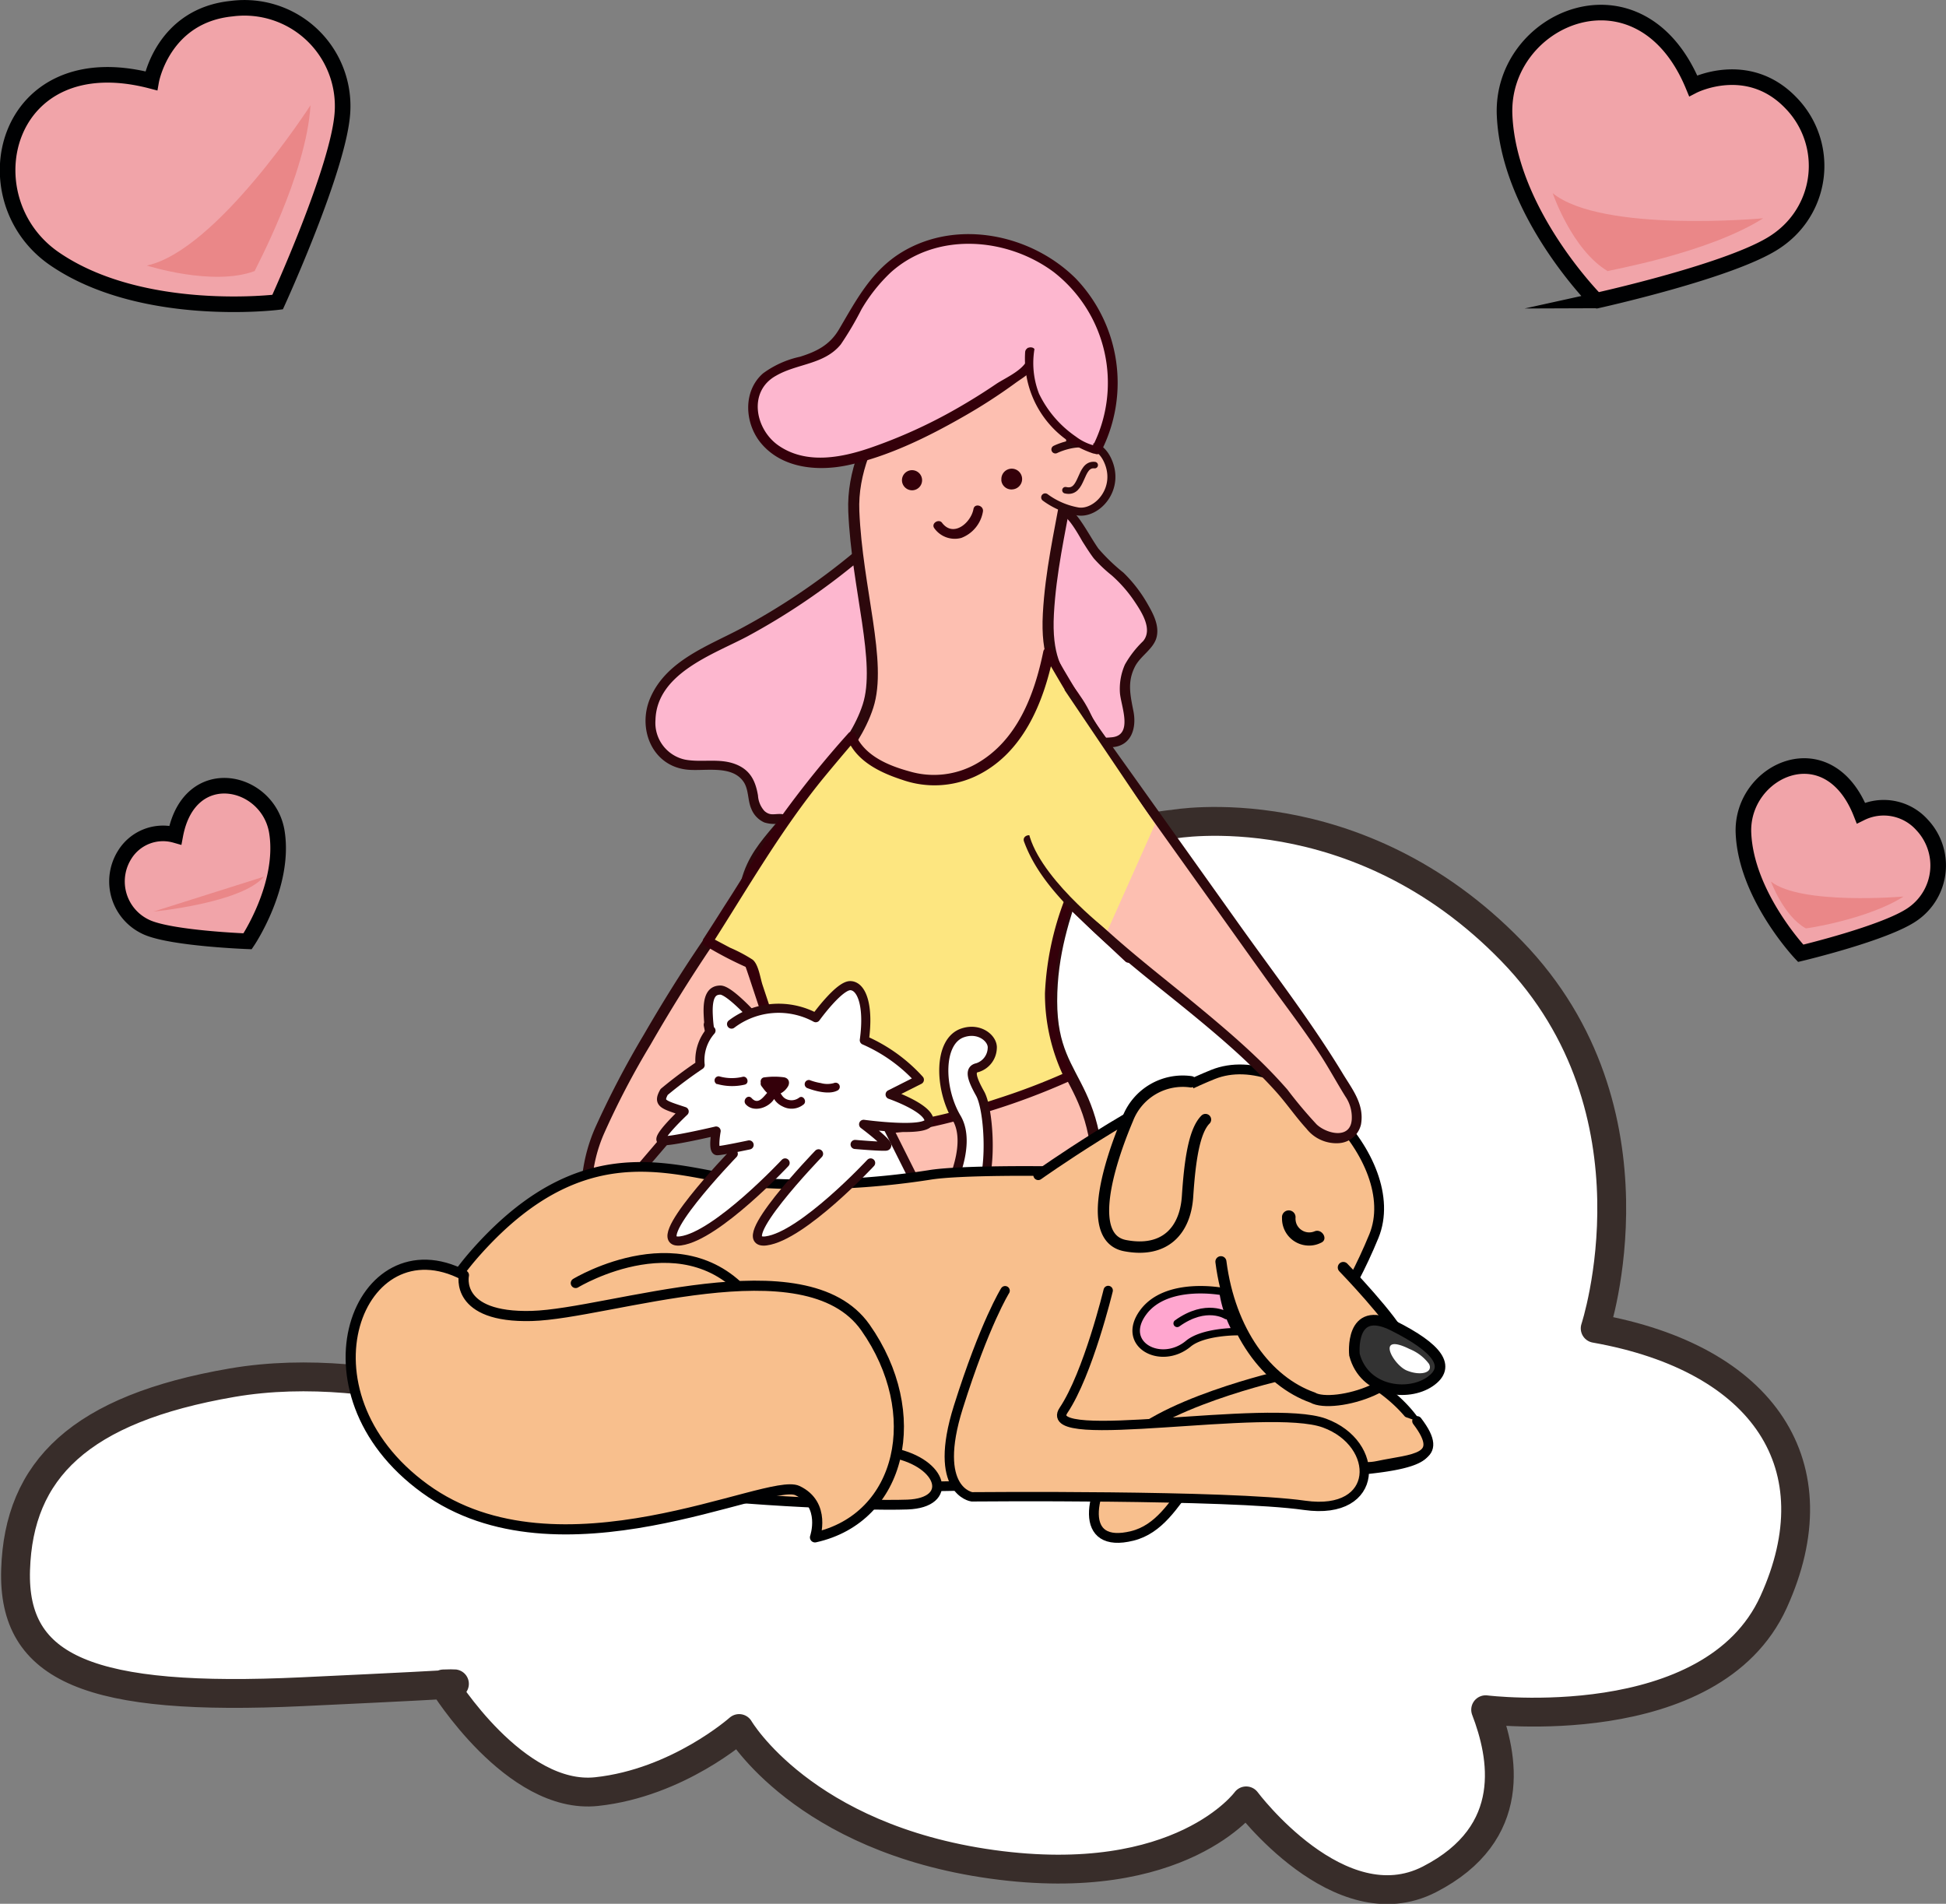 <svg xmlns="http://www.w3.org/2000/svg" viewBox="0 0 249.62 244.2"><rect x="0" y="0" width="249.62" height="244.2" fill="#808080" stroke="none"/><g id="Layer_2" data-name="Layer 2"><g id="Layer_1-2" data-name="Layer 1"><path d="M204.62,170.39s9.2-27.86-10.7-48.38-43.4-16.29-43.4-16.29-39,2.86-41.66,50.37c0,0-19.53-1.87-28.36,9.7s-10.44,17.29-10.44,17.29-20.77-9.08-40.3-5.72S2.4,188.55,2,201.36,11.61,218.27,38.72,217s18.16-1,18.16-1,9.2,14.93,19.65,13.81,18.28-8.09,18.28-8.09,8.2,14.06,32.46,17.42S159.85,231,159.85,231s11.94,16,23.5,10.07,9.46-15.92,7.22-21.76c0,0,29,3.6,36.93-13.81S226.38,174.25,204.62,170.39Z" fill="#fff" stroke="#382d2a" stroke-linecap="round" stroke-linejoin="round" stroke-width="3.7"/><path d="M19.4,10.37S20.88,2,29.72,1.11A12.6,12.6,0,0,1,43.93,14.38c-.42,7.1-8.32,24.37-8.32,24.37S18.24,40.91,7,33.2.45,5.43,19.4,10.37Z" fill="#f1a4a9" stroke="#000102" stroke-miterlimit="10" stroke-width="2"/><path d="M39.83,13.5s-12,18.65-21,20.56c0,0,8.45,2.71,13.83.71C32.66,34.66,39.3,22.43,39.83,13.5Z" fill="#ea8788"/><path d="M217.19,11s7-3.61,12.57,2.23a11.58,11.58,0,0,1-.26,16.37A12.19,12.19,0,0,1,227.76,31c-5.53,3.72-23,7.57-23,7.57S193.55,27.33,193,14.79,210.4-5.45,217.19,11Z" fill="#f1a4a9" stroke="#000102" stroke-miterlimit="10" stroke-width="2"/><path d="M226.17,28s-20.69,1.91-27-3.22c0,0,2.47,7.27,7.06,10C206.23,34.68,219,32.54,226.17,28Z" fill="#ea8788"/><path d="M238.71,104.29a6.6,6.6,0,0,1,7.84,1.52,7.59,7.59,0,0,1-1.24,11.47c-3.49,2.42-14.33,5-14.33,5s-7-7.39-7.34-15.42S234.47,93.59,238.71,104.29Z" fill="#f1a4a9" stroke="#000102" stroke-miterlimit="10" stroke-width="2"/><path d="M244.17,115s-13.16,1.13-17-1.92c0,0,1.61,4.41,4.46,6C231.63,119.14,239.7,117.89,244.17,115Z" fill="#ea8788"/><path d="M22.49,107.12A5.78,5.78,0,0,0,16,109.63a6.43,6.43,0,0,0,2,8.87,6.78,6.78,0,0,0,.84.45c3.23,1.43,12.92,1.79,12.92,1.79s4.84-7.17,3.76-14S24.28,97.62,22.49,107.12Z" fill="#f1a4a9" stroke="#000102" stroke-miterlimit="10" stroke-width="2"/><path d="M19.69,116.93s11.3-1.08,14.17-4.48Z" fill="#ea8788"/><path d="M135.46,66c1.65-2.57,4,4.49,6.4,6.37a17.74,17.74,0,0,1,5.58,7,3.32,3.32,0,0,1,.23,2.53,5.75,5.75,0,0,1-1.29,1.49,7.06,7.06,0,0,0-2,5.92,21.62,21.62,0,0,1,.57,3.39,2.41,2.41,0,0,1-1.88,2.51s-5.63.64-8-2.16S127.89,77.76,135.46,66Z" fill="#fdb7cf"/><path d="M136,66.3c.64-.9,2.55,2.65,2.84,3.14.47.74.94,1.49,1.46,2.18a18.25,18.25,0,0,0,2.3,2.18,17.4,17.4,0,0,1,2.89,3.29c.92,1.37,2.42,3.62,1.14,5.15a13.06,13.06,0,0,0-2.33,3,7.7,7.7,0,0,0-.64,3.67c.15,1.73,1.76,5.47-1.13,5.67a11.19,11.19,0,0,1-5.39-.8c-3-1.41-4.06-5.91-4.65-8.86A25.61,25.61,0,0,1,136,66.3c.45-.7-.67-1.32-1.09-.65a26.77,26.77,0,0,0-3.7,19c.64,3.61,1.92,8.79,5.66,10.4a12.44,12.44,0,0,0,5.85.79c2.43-.2,3.09-2.48,2.67-4.61s-.79-3.76.18-5.69c.71-1.44,2.47-2.31,2.81-3.89s-.57-3.12-1.28-4.36a18,18,0,0,0-3-3.84,24,24,0,0,1-3.21-3.09c-.76-1.09-1.4-2.28-2.15-3.37-.89-1.34-2.49-3.24-3.85-1.29C134.44,66.36,135.53,67,136,66.3Z" fill="#2d080c"/><path d="M109.8,71.47A84.76,84.76,0,0,1,93.71,82a37.55,37.55,0,0,0-6.32,3.59,9.79,9.79,0,0,0-3.93,5.94,5.72,5.72,0,0,0,2.91,6.12c1.58.72,3.44.47,5.17.52s3.73.54,4.52,2.1c.62,1.19.37,2.73,1.11,3.82a2.56,2.56,0,0,0,2.92.94s7.66,2.18,12.18-2.23S109.8,71.47,109.8,71.47Z" fill="#fdb7cf"/><path d="M109.36,71A86.68,86.68,0,0,1,95,80.64c-4.25,2.25-9.54,4.11-11.59,8.89-1.66,3.86.17,8.64,4.62,9.18,2.22.28,5.81-.67,7.34,1.56.69,1,.52,2.38,1,3.47a3.19,3.19,0,0,0,1.68,1.76,4.24,4.24,0,0,0,2,.12,3.82,3.82,0,0,1,1,.23,17.56,17.56,0,0,0,4.4.29c2.87-.15,6.8-1.21,8.16-4.06,1-2.08,1-4.65.89-6.91a77.34,77.34,0,0,0-1-9.48c-.77-4.83-1.76-9.66-3-14.39-.2-.79-1.41-.45-1.22.35.89,3.41,1.64,6.88,2.28,10.35,1,5.45,2.2,11.34,1.56,16.89a5.69,5.69,0,0,1-4,5.25c-2.75,1.09-5.69.86-8.53.34a2.32,2.32,0,0,0-.59-.07c-.77,0-1.24.22-1.93-.37a3.24,3.24,0,0,1-.84-2c-.32-1.89-1-3.27-2.84-4-2.13-.84-4.38-.19-6.55-.61a4.82,4.82,0,0,1-3.76-5.08c.17-6,7.46-8.42,11.79-10.72a86.86,86.86,0,0,0,14.37-9.74C110.87,71.42,110,70.53,109.36,71Z" fill="#2d080c"/><path d="M97.37,109.91c-.94,3-2.87,5.59-4.67,8.17a192.75,192.75,0,0,0-14,23.13c-1.76,3.42-3.46,7.06-3.44,10.92a2.56,2.56,0,0,0,.64,2c1.12,1,2.8-.25,3.76-1.39,1.8-2.15,19.85-23.13,21.63-25.26" fill="#fdbfb1"/><path d="M96.75,109.76c-1.38,4.18-4.42,7.67-6.87,11.29-2.57,3.79-5,7.7-7.29,11.66a118.33,118.33,0,0,0-6.23,11.92,21.23,21.23,0,0,0-1.65,6c-.15,1.39-.32,3.45,1.13,4.26,2,1.09,3.81-1.16,5-2.5s2.12-2.5,3.19-3.74L94,137c2.6-3,5.19-6,7.76-9.06.52-.62-.37-1.51-.89-.89-5.07,6-10.26,12-15.37,18l-6.16,7.21a7,7,0,0,1-1.31,1.24c-.61.39-1.18.62-1.68,0a2.57,2.57,0,0,1-.39-2,18.81,18.81,0,0,1,1.48-6,103.59,103.59,0,0,1,6-11.49q3.6-6.27,7.63-12.28c2.53-3.72,5.57-7.28,7-11.59C98.24,109.36,97,109,96.75,109.76Z" fill="#2d080c"/><path d="M118.24,46.86s-9.14,8.74-8.72,18.72,3.65,19.34,1.82,25-7.31,10.8-11.59,15.88c-3.23,3.84-6.5,7.53-2.64,19.14s.62,10.58.62,19.74.61,20.16,9.34,25,30.67,13.64,33.32-9.56-5.49-20.16-5.49-32.37,6.7-19.14,5.88-30.14-6.89-8.74-6.3-19.54,4.67-20.16,2.22-26.67S127.57,41.76,118.24,46.86Z" fill="#fdbfb1" stroke="#2d080c" stroke-miterlimit="10" stroke-width="1.42"/><path d="M109.24,94.55c.82,2.06,2.87,3.37,4.92,4.21a14.48,14.48,0,0,0,6.67,1.31,13.34,13.34,0,0,0,9.52-5.74,27.44,27.44,0,0,0,4.37-10.77s11.2,19.78,16.66,26.32l-6.5,13-7.64-7.23a46.4,46.4,0,0,0-2.43,10.92c-.44,5.62,2.43,11.54,2.43,11.54s-24.6,11.25-34.58,4.86L96.31,123.7l-5.46-2.87s8-12.61,9.83-15.48S109.24,94.55,109.24,94.55Z" fill="#fde680"/><path d="M108.74,94.87c1.21,2.83,4.23,4.26,7,5.16a12.49,12.49,0,0,0,9.27-.4c6.16-2.82,8.88-9.49,10.14-15.73l-1.17.15c4,6.91,8.16,13.75,12.63,20.36,1.35,2,2.79,4,4.33,5.89,0-.25-.08-.52-.1-.77-2.18,4.36-4.35,8.7-6.5,13.06l1-.13c-2.57-2.43-5.14-4.85-7.74-7.28a.65.65,0,0,0-1.06.27,38.16,38.16,0,0,0-2.5,11.94,24.69,24.69,0,0,0,2.55,11c.07-.29.15-.56.22-.86a84.23,84.23,0,0,1-8.72,3.34c-5.51,1.83-11.37,3.39-17.2,3.37a21,21,0,0,1-4.11-.37,14.8,14.8,0,0,1-1.7-.47c-.57-.2-1.11-.6-1.68-.75-.25-.07-.37-.19-.2.08a.17.17,0,0,1,0-.1,2.69,2.69,0,0,1-.17-.57c-.25-.72-.47-1.46-.72-2.18l-4.49-13.52c-.3-.89-.52-2.68-1.29-3.27a19.46,19.46,0,0,0-2.89-1.53l-2.52-1.34c.07.3.15.57.22.86,4.62-7.23,8.92-14.73,14.36-21.37q2-2.42,4-4.75c.52-.62-.37-1.51-.89-.89a128.63,128.63,0,0,0-8.33,10.29c-2.64,3.84-5,7.92-7.56,11.86-.89,1.41-1.78,2.8-2.69,4.21a.64.64,0,0,0,.22.87A47.6,47.6,0,0,0,95.59,124c.57.22,0,0,0-.17a3.73,3.73,0,0,0,.14.44c.23.67.45,1.32.67,2q2.28,6.87,4.55,13.76c.25.75.49,1.51.74,2.26a3.87,3.87,0,0,0,.37,1c.59.77,2.18,1.19,3.07,1.46a18.33,18.33,0,0,0,3.88.67c5.83.45,11.81-1,17.37-2.72a89.15,89.15,0,0,0,11-4.11.65.65,0,0,0,.23-.87,23.07,23.07,0,0,1-2.38-10.8,39.17,39.17,0,0,1,2.43-11.16l-1.07.27c2.57,2.42,5.14,4.85,7.74,7.28a.63.63,0,0,0,.89,0,.49.49,0,0,0,.11-.14c2.17-4.35,4.35-8.69,6.5-13a.61.61,0,0,0-.1-.76,110.79,110.79,0,0,1-8.08-11.72c-2.47-3.89-4.85-7.82-7.2-11.79L135,83.36a.63.63,0,0,0-.88-.21.67.67,0,0,0-.28.36c-1.14,5.59-3.34,11.46-8.55,14.43a11.08,11.08,0,0,1-8.65,1c-2.7-.74-5.74-2-6.92-4.75C109.51,93.49,108.44,94.13,108.74,94.87Z" fill="#34000a"/><path d="M129.92,62.77a1.33,1.33,0,1,0-1.47-1.28,1.1,1.1,0,0,0,0,.18A1.3,1.3,0,0,0,129.92,62.77Z" fill="#34000a"/><path d="M117.16,62.88a1.29,1.29,0,1,0-1.45-1.11h0A1.3,1.3,0,0,0,117.16,62.88Z" fill="#34000a"/><path d="M135.38,57.65s4.85-2.42,6.65,1.29S140.7,66,138.25,65.6a9.94,9.94,0,0,1-4.18-1.8" fill="#fdbfb1"/><path d="M135.38,57.65s4.85-2.42,6.65,1.29S140.7,66,138.25,65.6a9.94,9.94,0,0,1-4.18-1.8" fill="none" stroke="#2d080c" stroke-linecap="round" stroke-linejoin="round" stroke-width="1.03"/><path d="M140.42,59.66c-2-.22-1.45,3.77-3.75,3.22" fill="none" stroke="#2d080c" stroke-linecap="round" stroke-linejoin="round" stroke-width="0.84"/><path d="M121.17,153.76s3.78-6.58,1.53-10.37-2.37-9.91.84-10.92c2.15-.7,3.86.79,3.74,2a2.71,2.71,0,0,1-1.91,2.48c-1.06.22-.76,1.34.35,3.32s1.52,9.09.27,12.09S121.17,153.76,121.17,153.76Z" fill="#fff" stroke="#2d080c" stroke-linecap="round" stroke-linejoin="round" stroke-width="1.17"/><path d="M93.61,145.12l2.28,27h31.78l-16.53-33-12.88-7-4-2.79-3.41,2.13Z" fill="#fff" stroke="#2d080c" stroke-linecap="round" stroke-linejoin="round" stroke-width="1.17"/><path d="M96.24,130s-2.77-3-3.83-3-1.68.75-1.56,3.2.35,2,.35,2a5.73,5.73,0,0,0-1.39,4.41,55.56,55.56,0,0,0-4.62,3.46c-.81,1.46-.2,1.59,2.57,2.5,0,0-3.8,3.57-2.82,3.74s6.92-1.23,6.92-1.23-.46,2.52.15,2.52,4.08-.74,4.08-.74" fill="#fff"/><path d="M96.24,130s-2.77-3-3.83-3-1.68.75-1.56,3.2.35,2,.35,2a5.73,5.73,0,0,0-1.39,4.41,55.56,55.56,0,0,0-4.62,3.46c-.81,1.46-.2,1.59,2.57,2.5,0,0-3.8,3.57-2.82,3.74s6.92-1.23,6.92-1.23-.46,2.52.15,2.52,4.08-.74,4.08-.74" fill="none" stroke="#2d080c" stroke-linecap="round" stroke-linejoin="round" stroke-width="1.17"/><path d="M93.84,131.36a10,10,0,0,1,10.8-.82s3-4.16,4.45-4.11,2.39,2.58,1.78,7a20.67,20.67,0,0,1,7.06,5.07l-3.75,1.89s4.87,1.68,5,3.34-8.4.49-8.4.49,3.68,2.75,2.84,2.8-3.93-.22-3.93-.22" fill="#fff"/><path d="M93.84,131.36a10,10,0,0,1,10.8-.82s3-4.16,4.45-4.11,2.39,2.58,1.78,7a20.67,20.67,0,0,1,7.06,5.07l-3.75,1.89s4.87,1.68,5,3.34-8.4.49-8.4.49,3.68,2.75,2.84,2.8-3.93-.22-3.93-.22" fill="none" stroke="#2d080c" stroke-linecap="round" stroke-linejoin="round" stroke-width="1.17"/><path d="M103.55,139.57c1.06.4,2.87.89,3.93.28a.53.53,0,0,0,.15-.74.54.54,0,0,0-.67-.18,3.12,3.12,0,0,1-1.66,0,7.4,7.4,0,0,1-1.45-.39A.54.54,0,0,0,103.55,139.57Z" fill="#34000a"/><path d="M92,139.05a7.08,7.08,0,0,0,3.51.08c.67-.15.37-1.17-.27-1a5.9,5.9,0,0,1-3-.07.53.53,0,0,0-.29,1Z" fill="#34000a"/><path d="M98.06,139.23h2.3l-.15-.37c0,.19-.64.59-.86.59s-.64-.57-.84-.82l-.37.89H99.2c.2.08.22,0,0-.1.08-.2.16-.4.25-.59,0,0-.77-.47-.87-.49-.64-.23-.91.79-.27,1,.3.1.47.4.79.5a1,1,0,0,0,.87-.1.57.57,0,0,0,.24-.6c-.34-.81-1.38-.74-2.12-.67a.53.53,0,0,0-.52.54.55.55,0,0,0,.15.36c.39.52.76,1.11,1.5,1.13a2.28,2.28,0,0,0,1.76-1c.39-.5.3-1.17-.4-1.31a9.44,9.44,0,0,0-2.49,0C97.4,138.21,97.4,139.25,98.06,139.23Z" fill="#34000a"/><path d="M95.64,141.63c1,1.14,3,.49,3.71-.74,0-.08.15-.15.17-.25-.39,0-.49.1-.3.27s.13.15.18.22a2.6,2.6,0,0,0,1,.8,2.44,2.44,0,0,0,2.64-.23c.54-.37,0-1.28-.52-.91a1.61,1.61,0,0,1-1.75.15c-.45-.25-.55-.65-.87-1s-.44-.4-.81-.3c-.82.25-1.59,2.45-2.7,1.19C95.91,140.36,95.24,141.11,95.64,141.63Z" fill="#34000a"/><path d="M134.64,150.22s-11.52-.17-15.47.5a101.22,101.22,0,0,1-22,1c-9.32-.67-21.3-7.65-36,8.79s-3.39,30.85,3.23,30.7,39.47,0,46.56-.33,48.3-.64,53.66-1.46,18.46-.64,18.31-3.74-6.15-10.4-16.08-11.54.46-6.66-1.12-15.77S134.64,150.22,134.64,150.22Z" fill="#f8bf8d" stroke="#000102" stroke-linecap="round" stroke-miterlimit="10" stroke-width="1.24"/><path d="M133.18,150.74s12.66-9,22.42-12.92,24.64,10.89,20.64,20.72c-6.4,15.58-16.46,24-28.64,30.49" fill="#f8bf8d"/><path d="M133.18,150.74s12.66-9,22.42-12.92,24.64,10.89,20.64,20.72c-6.4,15.58-16.46,24-28.64,30.49" fill="none" stroke="#000102" stroke-linecap="round" stroke-miterlimit="10" stroke-width="1.26"/><path d="M164.65,176.36s-16.74,3.79-20.94,9.53-5.36,12.83,1.53,11.12,7.27-12.46,17-12.06,10.14,4,14.54,3.07,8.79-.77,5-5.74" fill="#f8bf8d"/><path d="M164.65,176.36s-16.74,3.79-20.94,9.53-5.36,12.83,1.53,11.12,7.27-12.46,17-12.06,10.14,4,14.54,3.07,8.79-.77,5-5.74" fill="none" stroke="#000102" stroke-linecap="round" stroke-miterlimit="10" stroke-width="1.26"/><path d="M142.15,165.53s-2.57,10.67-5.73,15.38,26.27-1,33.47,1.63,7.19,11.94-2.55,10.55S124.66,192,124.66,192s-5.12-.74-1.73-11.51,6-14.93,6-14.93" fill="#f8bf8d"/><path d="M142.15,165.53s-2.57,10.67-5.73,15.38,26.27-1,33.47,1.63,7.19,11.94-2.55,10.55S124.66,192,124.66,192s-5.12-.74-1.73-11.51,6-14.93,6-14.93" fill="none" stroke="#000102" stroke-linecap="round" stroke-miterlimit="10" stroke-width="1.2"/><path d="M152.76,138.76a7.56,7.56,0,0,0-8.11,4.78c-2.45,5.79-5.39,15.28-.32,16.24s7.71-1.91,8-6.31.81-8.37,2.3-9.86" fill="#f8bf8d"/><path d="M152.76,138.76a7.56,7.56,0,0,0-8.11,4.78c-2.45,5.79-5.39,15.28-.32,16.24s7.71-1.91,8-6.31.81-8.37,2.3-9.86" fill="none" stroke="#000102" stroke-linecap="round" stroke-linejoin="round" stroke-width="1.46"/><path d="M73.84,164.59s14.49-8.8,22.84,2.65S87,185.71,87,185.71s21.3-.67,27.65.67,7.69,6.39,1.76,6.61-24.82-.63-33.19-2.2-15.37.44-13.84-9.91" fill="#f8bf8d"/><path d="M73.84,164.59s14.49-8.8,22.84,2.65S87,185.71,87,185.71s21.3-.67,27.65.67,7.69,6.39,1.76,6.61-24.82-.63-33.19-2.2-15.37.44-13.84-9.91" fill="none" stroke="#000102" stroke-linecap="round" stroke-miterlimit="10" stroke-width="1.26"/><path d="M172.31,162.58s6.47,6.69,7.63,9.43c2.43,5.7-9,8.77-11.56,7.26-5.86-2.08-10.61-8.44-11.77-17.43" fill="#f8bf8d"/><path d="M172.31,162.58s6.47,6.69,7.63,9.43c2.43,5.7-9,8.77-11.56,7.26-5.86-2.08-10.61-8.44-11.77-17.43" fill="none" stroke="#000102" stroke-linecap="round" stroke-miterlimit="10" stroke-width="1.42"/><path d="M173.74,173.77s-.67-6.56,5-3.71,7.49,5.25,4.67,7.18S175,178.53,173.74,173.77Z" fill="#333" stroke="#000102" stroke-miterlimit="10" stroke-width="1.36"/><path d="M180.83,173.05a5.78,5.78,0,0,1,2.48,1.91c.56,1.12-1.09,1.56-2.85.84S176.36,170.83,180.83,173.05Z" fill="#fff"/><path d="M94.06,148s-11.39,11.79-6.75,11.17,13.4-10,13.4-10" fill="#fff"/><path d="M94.06,148s-11.39,11.79-6.75,11.17,13.4-10,13.4-10" fill="none" stroke="#2d080c" stroke-linecap="round" stroke-linejoin="round" stroke-width="1.17"/><path d="M105,148s-11.4,11.79-6.72,11.17,13.4-10,13.4-10" fill="#fff"/><path d="M105,148s-11.4,11.79-6.72,11.17,13.4-10,13.4-10" fill="none" stroke="#2d080c" stroke-linecap="round" stroke-linejoin="round" stroke-width="1.17"/><path d="M165.29,156.22a2.67,2.67,0,0,0,1.13,2.3,2.61,2.61,0,0,0,2.55.17" fill="#f8bf8d"/><path d="M164.45,156.22a3.46,3.46,0,0,0,3.37,3.55,3.38,3.38,0,0,0,1.63-.36c1-.42.12-1.88-.84-1.46a1.77,1.77,0,0,1-2.3-.95,1.89,1.89,0,0,1-.13-.78.87.87,0,1,0-1.73,0Z" fill="#000102"/><path d="M156.88,165.68s-7.24-1.44-10.25,2.67,2.3,6.93,5.81,4c1.9-1.56,6.2-1.54,6.2-1.54A14.89,14.89,0,0,1,156.88,165.68Z" fill="#ffa6cf" stroke="#000102" stroke-linecap="round" stroke-linejoin="round" stroke-width="0.96"/><path d="M157.33,168.75s-2.57-1.69-6.33,1Z" fill="#ffa6cf"/><path d="M157.33,168.75s-2.57-1.69-6.33,1" fill="none" stroke="#000102" stroke-linecap="round" stroke-linejoin="round" stroke-width="0.96"/><path d="M119.85,67.76A3.22,3.22,0,0,0,123.31,69a4.39,4.39,0,0,0,2.77-3.36c.15-.8-1.06-1.14-1.21-.35-.3,1.71-2.52,3.69-4,1.81C120.47,66.47,119.38,67.12,119.85,67.76Z" fill="#34000a"/><path d="M132,107.78a21.36,21.36,0,0,0,4.55,7c9.17,10.18,21.75,17,30.15,27.79a9.21,9.21,0,0,0,3.49,3.27c1.5.59,3.61-.1,3.85-1.69a4.93,4.93,0,0,0-.52-3.24L170,135.12Q153.56,112,137,88.93" fill="#fdbfb1"/><path d="M131.35,107.93c1.49,4.11,4.6,7.4,7.67,10.4s6.47,5.79,9.86,8.51,6.89,5.53,10.13,8.5c1.58,1.46,3.14,3,4.57,4.58s2.6,3.32,4,4.85a4.88,4.88,0,0,0,4.23,1.86,3.1,3.1,0,0,0,2.77-2.4c.44-2.48-1-4.36-2.23-6.34-4.18-6.93-9.19-13.37-13.89-20Q148,103.2,137.55,88.56c-.47-.64-1.55,0-1.09.65l17.06,23.9c2.82,3.93,5.63,7.9,8.45,11.83,2.5,3.52,5.22,7,7.54,10.6,1.06,1.66,2,3.39,3.06,5.1a4.72,4.72,0,0,1,.82,3c-.2,2.55-3.24,1.78-4.5.59a57.49,57.49,0,0,1-3.76-4.48c-1.28-1.46-2.63-2.87-4.07-4.23-2.94-2.8-6.11-5.4-9.27-8-3.49-2.83-7-5.6-10.31-8.64-3.48-3.22-7.34-6.84-9-11.4C132.29,106.84,131.08,107.16,131.35,107.93Z" fill="#2d080c"/><path d="M132.44,44.53c.52,1.34-.74,2.65-1.88,3.49a71,71,0,0,1-17.62,9.61A22.05,22.05,0,0,1,105,59.36a9.21,9.21,0,0,1-7.19-3.25c-1.66-2.15-1.81-5.54.07-7.5,2.27-2.38,6.35-2,8.77-4.21a11.69,11.69,0,0,0,2.23-3.34,21.63,21.63,0,0,1,6.35-7.85,15.61,15.61,0,0,1,7.57-2.6,18.4,18.4,0,0,1,17.82,26.94" fill="#fdb7cf"/><path d="M131.85,45.05c.54,2-2.77,3.32-4.08,4.21-1.63,1.11-3.31,2.15-5,3.12a65,65,0,0,1-11.24,5.1c-3.71,1.26-8.13,2.08-11.62-.3-3.06-2.08-4-7-.34-9,2.71-1.56,6.17-1.41,8.28-4a41.67,41.67,0,0,0,2.66-4.51A21.29,21.29,0,0,1,114.2,35c5.81-5.3,14.9-4.59,20.93-.13a18,18,0,0,1,5,22.44c-.37.72.72,1.36,1.09.64A19.34,19.34,0,0,0,138,35.73c-5.69-5.67-15.18-7.67-22.27-3.41-3.91,2.35-5.88,6.14-8.11,9.93-1.18,2-2.86,2.84-5,3.51a12.4,12.4,0,0,0-4.74,2.13c-2.7,2.36-2.35,6.66-.08,9.17,2.74,3.07,7.24,3.41,11,2.6,5.17-1.12,10.24-3.62,14.78-6.22a70,70,0,0,0,6.63-4.28c1.53-1.12,2.77-1.52,2.17-3.67C132.15,44.63,131.63,44.26,131.85,45.05Z" fill="#34000a"/><path d="M131.5,45.15a12.82,12.82,0,0,0,8.68,13c.76.25,1.11-1,.34-1.21a11.56,11.56,0,0,1-7.73-11.81C132.84,44.36,131.58,44.36,131.5,45.15Z" fill="#34000a"/><path d="M132.84,44.06a10.82,10.82,0,0,0,.44,6.44A14.08,14.08,0,0,0,138,56a6.76,6.76,0,0,0,2.21,1.11s1.29-5.75,1.21-7.36S132.84,44.06,132.84,44.06Z" fill="#fdb7cf"/><path d="M135.64,87.15l12.52,18.57-6.09,13.64s-9.35-7.21-10.22-13.09Z" fill="#fde680"/><path d="M59.51,163.57s-1.24,5.5,8.7,5.23,35.09-9.49,42.8,1.48,4.72,24.44-6.47,26.92c0,0,1.48-4.23-2.25-6s-30.6,12.21-47.78-.25S46.09,156.59,59.51,163.57Z" fill="#f8bf8d" stroke="#000102" stroke-linecap="round" stroke-linejoin="round" stroke-width="1.3"/></g></g></svg>